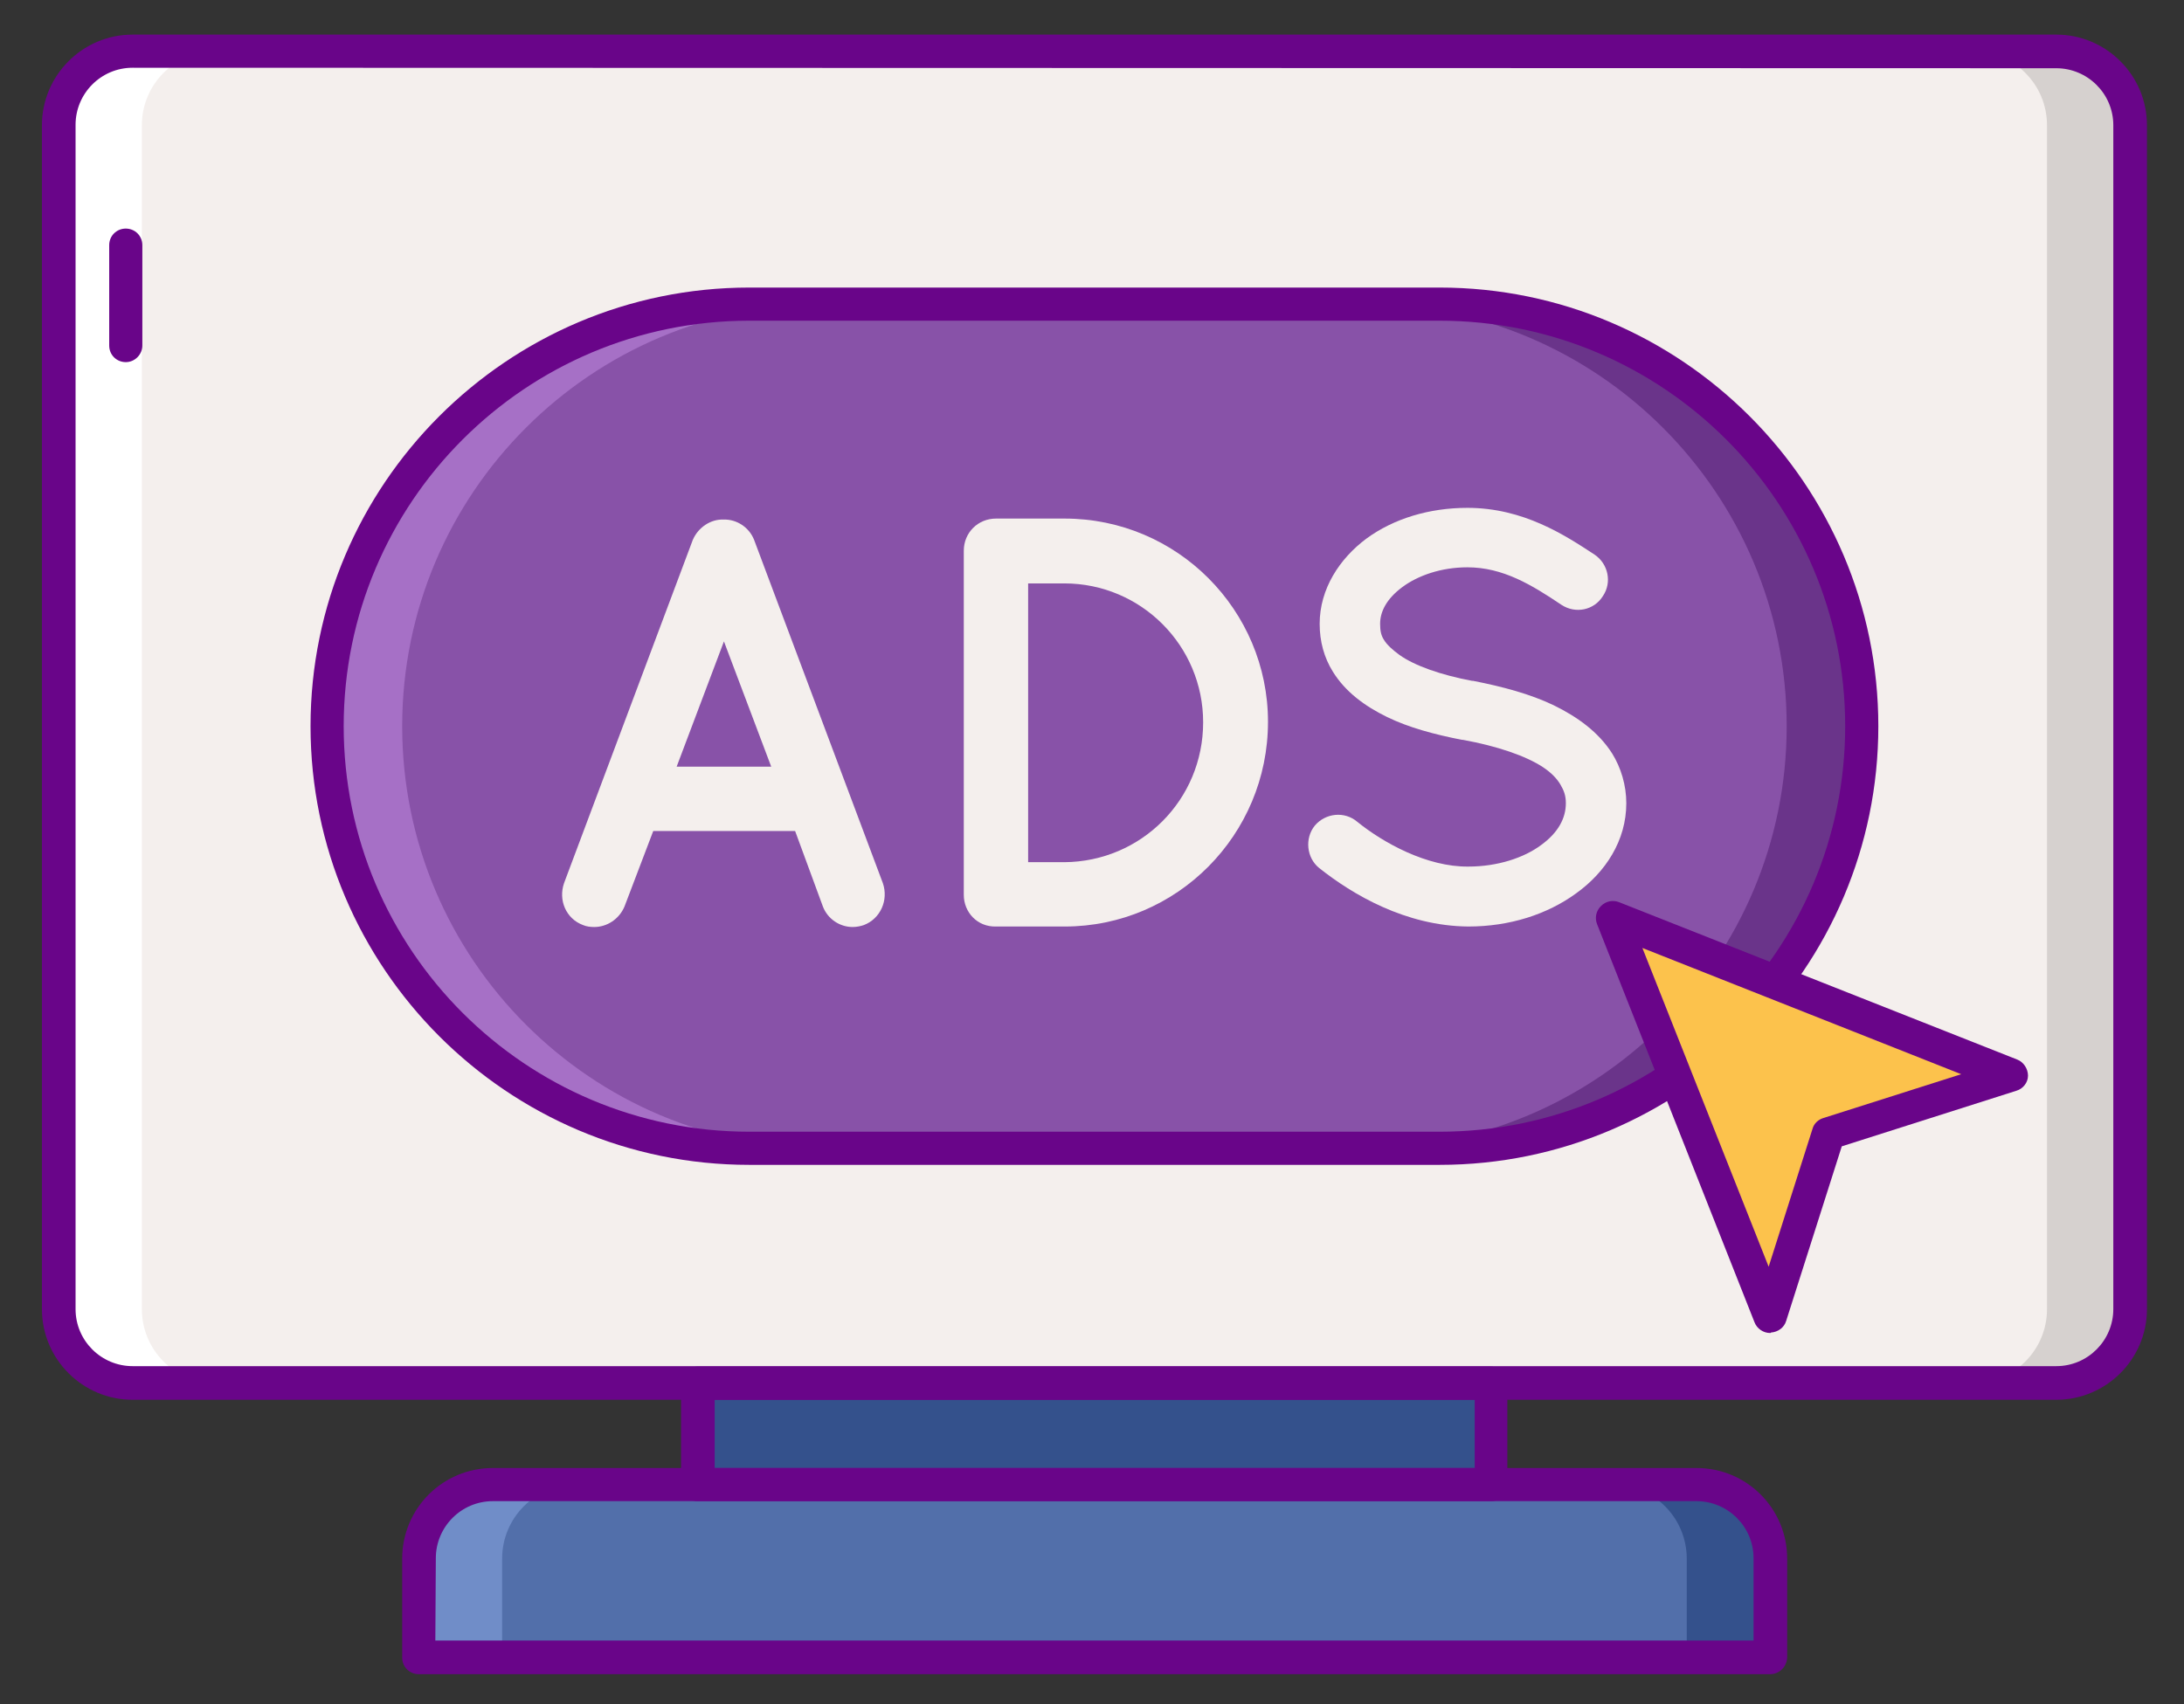 <?xml version="1.0" encoding="utf-8"?>
<!-- Generator: Adobe Illustrator 19.1.0, SVG Export Plug-In . SVG Version: 6.00 Build 0)  -->
<svg version="1.1" id="Layer_3" xmlns="http://www.w3.org/2000/svg" xmlns:xlink="http://www.w3.org/1999/xlink" x="0px" y="0px"
	 viewBox="13 16.4 448 349.7" style="enable-background:new 13 16.4 448 349.7;" xml:space="preserve">
<rect x="13" y="16.4" width="448" height="349.7" fill="#333333" stroke="none"/>
<style type="text/css">
	.st0{fill:#F4EFED;}
	.st1{fill:#D6D1CF;}
	.st2{fill:#FFFFFF;}
	.st3{fill:#526FAA;}
	.st4{fill:#34518C;}
	.st5{fill:#708DC8;}
	.st6{fill:#690589;}
	.st7{fill:#8852A8;}
	.st8{fill:#6A348A;}
	.st9{fill:#A670C6;}
	.st10{fill:#FCC24C;}
</style>
<g>
	<g>
		<path class="st0" d="M434.8,300.2H40.2c-8.4,0-15.2-6.8-15.2-15.2V42.1c0-8.4,6.8-15.2,15.2-15.2h394.6c8.4,0,15.2,6.8,15.2,15.2
			V285C449.9,293.4,443.2,300.2,434.8,300.2z"/>
	</g>
	<g>
		<path class="st1" d="M434.8,26.9h-17.1c8.4,0,15.2,6.8,15.2,15.2V285c0,8.4-6.8,15.2-15.2,15.2h17.1c8.4,0,15.2-6.8,15.2-15.2
			V42.1C449.9,33.7,443.2,26.9,434.8,26.9z"/>
	</g>
	<g>
		<path class="st2" d="M40.2,300.2h17.1c-8.4,0-15.2-6.8-15.2-15.2V42.1c0-8.4,6.8-15.2,15.2-15.2H40.2c-8.4,0-15.2,6.8-15.2,15.2
			V285C25.1,293.4,31.8,300.2,40.2,300.2z"/>
	</g>
	<g>
		<path class="st3" d="M376.1,356.5H98.9v-20.3c0-8.4,6.8-15.2,15.2-15.2h246.9c8.4,0,15.2,6.8,15.2,15.2V356.5z"/>
	</g>
	<g>
		<path class="st4" d="M360.9,321h-17.1c8.4,0,15.2,6.8,15.2,15.2v20.3h17.1v-20.3C376.1,327.8,369.3,321,360.9,321z"/>
	</g>
	<g>
		<path class="st5" d="M114.1,321h17.1c-8.4,0-15.2,6.8-15.2,15.2v20.3H98.9v-20.3C98.9,327.8,105.7,321,114.1,321z"/>
	</g>
	<g>
		<path class="st4" d="M156.1,300.2h162.7V321H156.1L156.1,300.2z"/>
	</g>
	<g>
		<path class="st6" d="M38.8,90.7c-1.9,0-3.4-1.5-3.4-3.4V66.7c0-1.9,1.5-3.4,3.4-3.4c1.9,0,3.4,1.5,3.4,3.4v20.6
			C42.2,89.1,40.7,90.7,38.8,90.7z"/>
	</g>
	<g>
		<path class="st6" d="M376.1,359.9H98.9c-1.9,0-3.4-1.5-3.4-3.4v-20.3c0-10.3,8.3-18.6,18.6-18.6h246.9c10.3,0,18.6,8.3,18.6,18.6
			v20.3C379.5,358.4,378,359.9,376.1,359.9z M102.3,353h270.4v-16.9c0-6.5-5.3-11.7-11.7-11.7H114.1c-6.5,0-11.7,5.3-11.7,11.7
			L102.3,353L102.3,353z"/>
	</g>
	<g>
		<path class="st6" d="M318.9,324.4H156.1c-1.9,0-3.4-1.5-3.4-3.4v-20.8c0-1.9,1.5-3.4,3.4-3.4h162.7c1.9,0,3.4,1.5,3.4,3.4V321
			C322.3,322.9,320.8,324.4,318.9,324.4z M159.6,317.6h155.9v-14H159.6V317.6z"/>
	</g>
	<g>
		<path class="st6" d="M434.8,303.6H40.2c-10.2,0-18.6-8.3-18.6-18.6V42.1c0-10.2,8.3-18.6,18.6-18.6h394.6
			c10.2,0,18.6,8.3,18.6,18.6V285C453.4,295.3,445,303.6,434.8,303.6L434.8,303.6z M40.2,30.3c-6.5,0-11.7,5.3-11.7,11.7V285
			c0,6.5,5.3,11.7,11.7,11.7h394.6c6.5,0,11.7-5.3,11.7-11.7V42.1c0-6.5-5.3-11.7-11.7-11.7L40.2,30.3z"/>
	</g>
	<g>
		<path class="st7" d="M308.3,252H166.7c-47.8,0-86.6-38.8-86.6-86.6s38.8-86.6,86.6-86.6h141.6c47.8,0,86.6,38.8,86.6,86.6
			C394.9,213.2,356.1,252,308.3,252z"/>
	</g>
	<g>
		<path class="st8" d="M308.3,78.8h-15.4c47.8,0,86.6,38.8,86.6,86.6S340.7,252,292.9,252h15.4c47.8,0,86.6-38.8,86.6-86.6
			S356.1,78.8,308.3,78.8L308.3,78.8z"/>
	</g>
	<g>
		<path class="st9" d="M166.7,252h15.4c-47.8,0-86.6-38.8-86.6-86.6s38.8-86.6,86.6-86.6h-15.4c-47.8,0-86.6,38.8-86.6,86.6
			S118.9,252,166.7,252z"/>
	</g>
	<g>
		<path class="st6" d="M308.3,255.4H166.7c-49.6,0-90-40.4-90-90s40.4-90,90-90h141.6c49.6,0,90,40.4,90,90S357.9,255.4,308.3,255.4
			L308.3,255.4z M166.7,82.2c-45.9,0-83.2,37.3-83.2,83.2s37.3,83.2,83.2,83.2h141.6c45.9,0,83.2-37.3,83.2-83.2
			s-37.3-83.2-83.2-83.2H166.7z"/>
	</g>
	<g>
		<path class="st0" d="M176.1,186.9H147l-5.9,15.5c-1.1,2.6-3.6,4.2-6.2,4.2c-0.8,0-1.6-0.1-2.3-0.4c-3.5-1.3-5.1-5.1-3.9-8.6
			l26.4-70.4c1.1-2.6,3.7-4.3,6.3-4.2c2.7-0.1,5.3,1.6,6.3,4.2l26.4,70.4c1.2,3.5-0.5,7.3-3.9,8.6c-0.6,0.2-1.4,0.4-2.3,0.4
			c-2.6,0-5.1-1.6-6.1-4.2L176.1,186.9z M171.2,173.7l-9.7-25.7l-9.7,25.7H171.2z"/>
	</g>
	<g>
		<path class="st0" d="M210.7,200v-70.6c0-3.7,2.9-6.6,6.6-6.6h14.1c23.1,0,41.7,18.8,41.7,41.7c0,23.2-18.7,42-41.7,42h-14.1
			C213.5,206.6,210.7,203.6,210.7,200z M223.9,193.3h7.4c15.8-0.1,28.5-12.8,28.5-28.7c0-15.7-12.7-28.5-28.5-28.5h-7.4L223.9,193.3
			z"/>
	</g>
	<g>
		<path class="st0" d="M282.7,185.8c2.2-2.6,6.1-3,8.7-0.8c5.3,4.3,14.3,9.3,22.8,9.2c6,0,11.4-1.8,14.9-4.4
			c3.6-2.6,5.1-5.6,5.1-8.6c0-1.6-0.4-2.6-1.1-3.8c-0.7-1.2-1.8-2.4-3.6-3.6c-3.5-2.3-9.3-4.3-16.4-5.6h-0.2
			c-5.6-1.1-10.9-2.5-15.4-4.7c-4.5-2.2-8.5-5.1-11.1-9.3c-1.8-2.9-2.7-6.2-2.7-9.8c0-7.2,4.1-13.4,9.6-17.5
			c5.6-4.1,12.9-6.3,20.7-6.3c11.5,0,20,5.6,26.1,9.6c2.8,1.9,3.6,5.7,1.7,8.5c-1.8,2.9-5.6,3.7-8.5,1.8c-6.1-4.1-12-7.7-19.3-7.7
			c-5.4,0-10.2,1.7-13.4,4.1c-3.2,2.4-4.5,5-4.5,7.5c0,1.4,0.2,2.4,0.8,3.3c0.6,1,1.7,2,3.2,3.1c3.1,2.2,8.5,4.1,14.9,5.3h0.2
			c6.1,1.2,11.7,2.7,16.5,5c4.9,2.4,9.2,5.5,12,9.9c1.8,2.9,2.9,6.5,2.9,10.2c0,7.7-4.3,14.2-10.3,18.5c-5.9,4.3-13.6,6.8-22.1,6.8
			c-12.9-0.1-23.8-6.6-30.6-12C281,192.4,280.6,188.4,282.7,185.8L282.7,185.8z"/>
	</g>
	<g>
		<path class="st10" d="M388.1,249l-11.9,37.5L360,245.6l-16.2-40.9l40.9,16.2l40.9,16.2L388.1,249z"/>
	</g>
	<g>
		<path class="st6" d="M376.1,289.9c-1.4,0-2.7-0.9-3.2-2.2L340.6,206c-0.5-1.3-0.2-2.7,0.8-3.7c1-1,2.4-1.3,3.7-0.8l81.7,32.3
			c1.3,0.5,2.2,1.9,2.2,3.3c0,1.4-1,2.7-2.4,3.1l-35.8,11.4l-11.4,35.8c-0.4,1.4-1.7,2.3-3.1,2.4
			C376.2,289.9,376.2,289.9,376.1,289.9L376.1,289.9z M349.9,210.9l25.9,65.4l9-28.3c0.3-1.1,1.2-1.9,2.2-2.2l28.3-9L349.9,210.9z"
			/>
	</g>
</g>
</svg>
